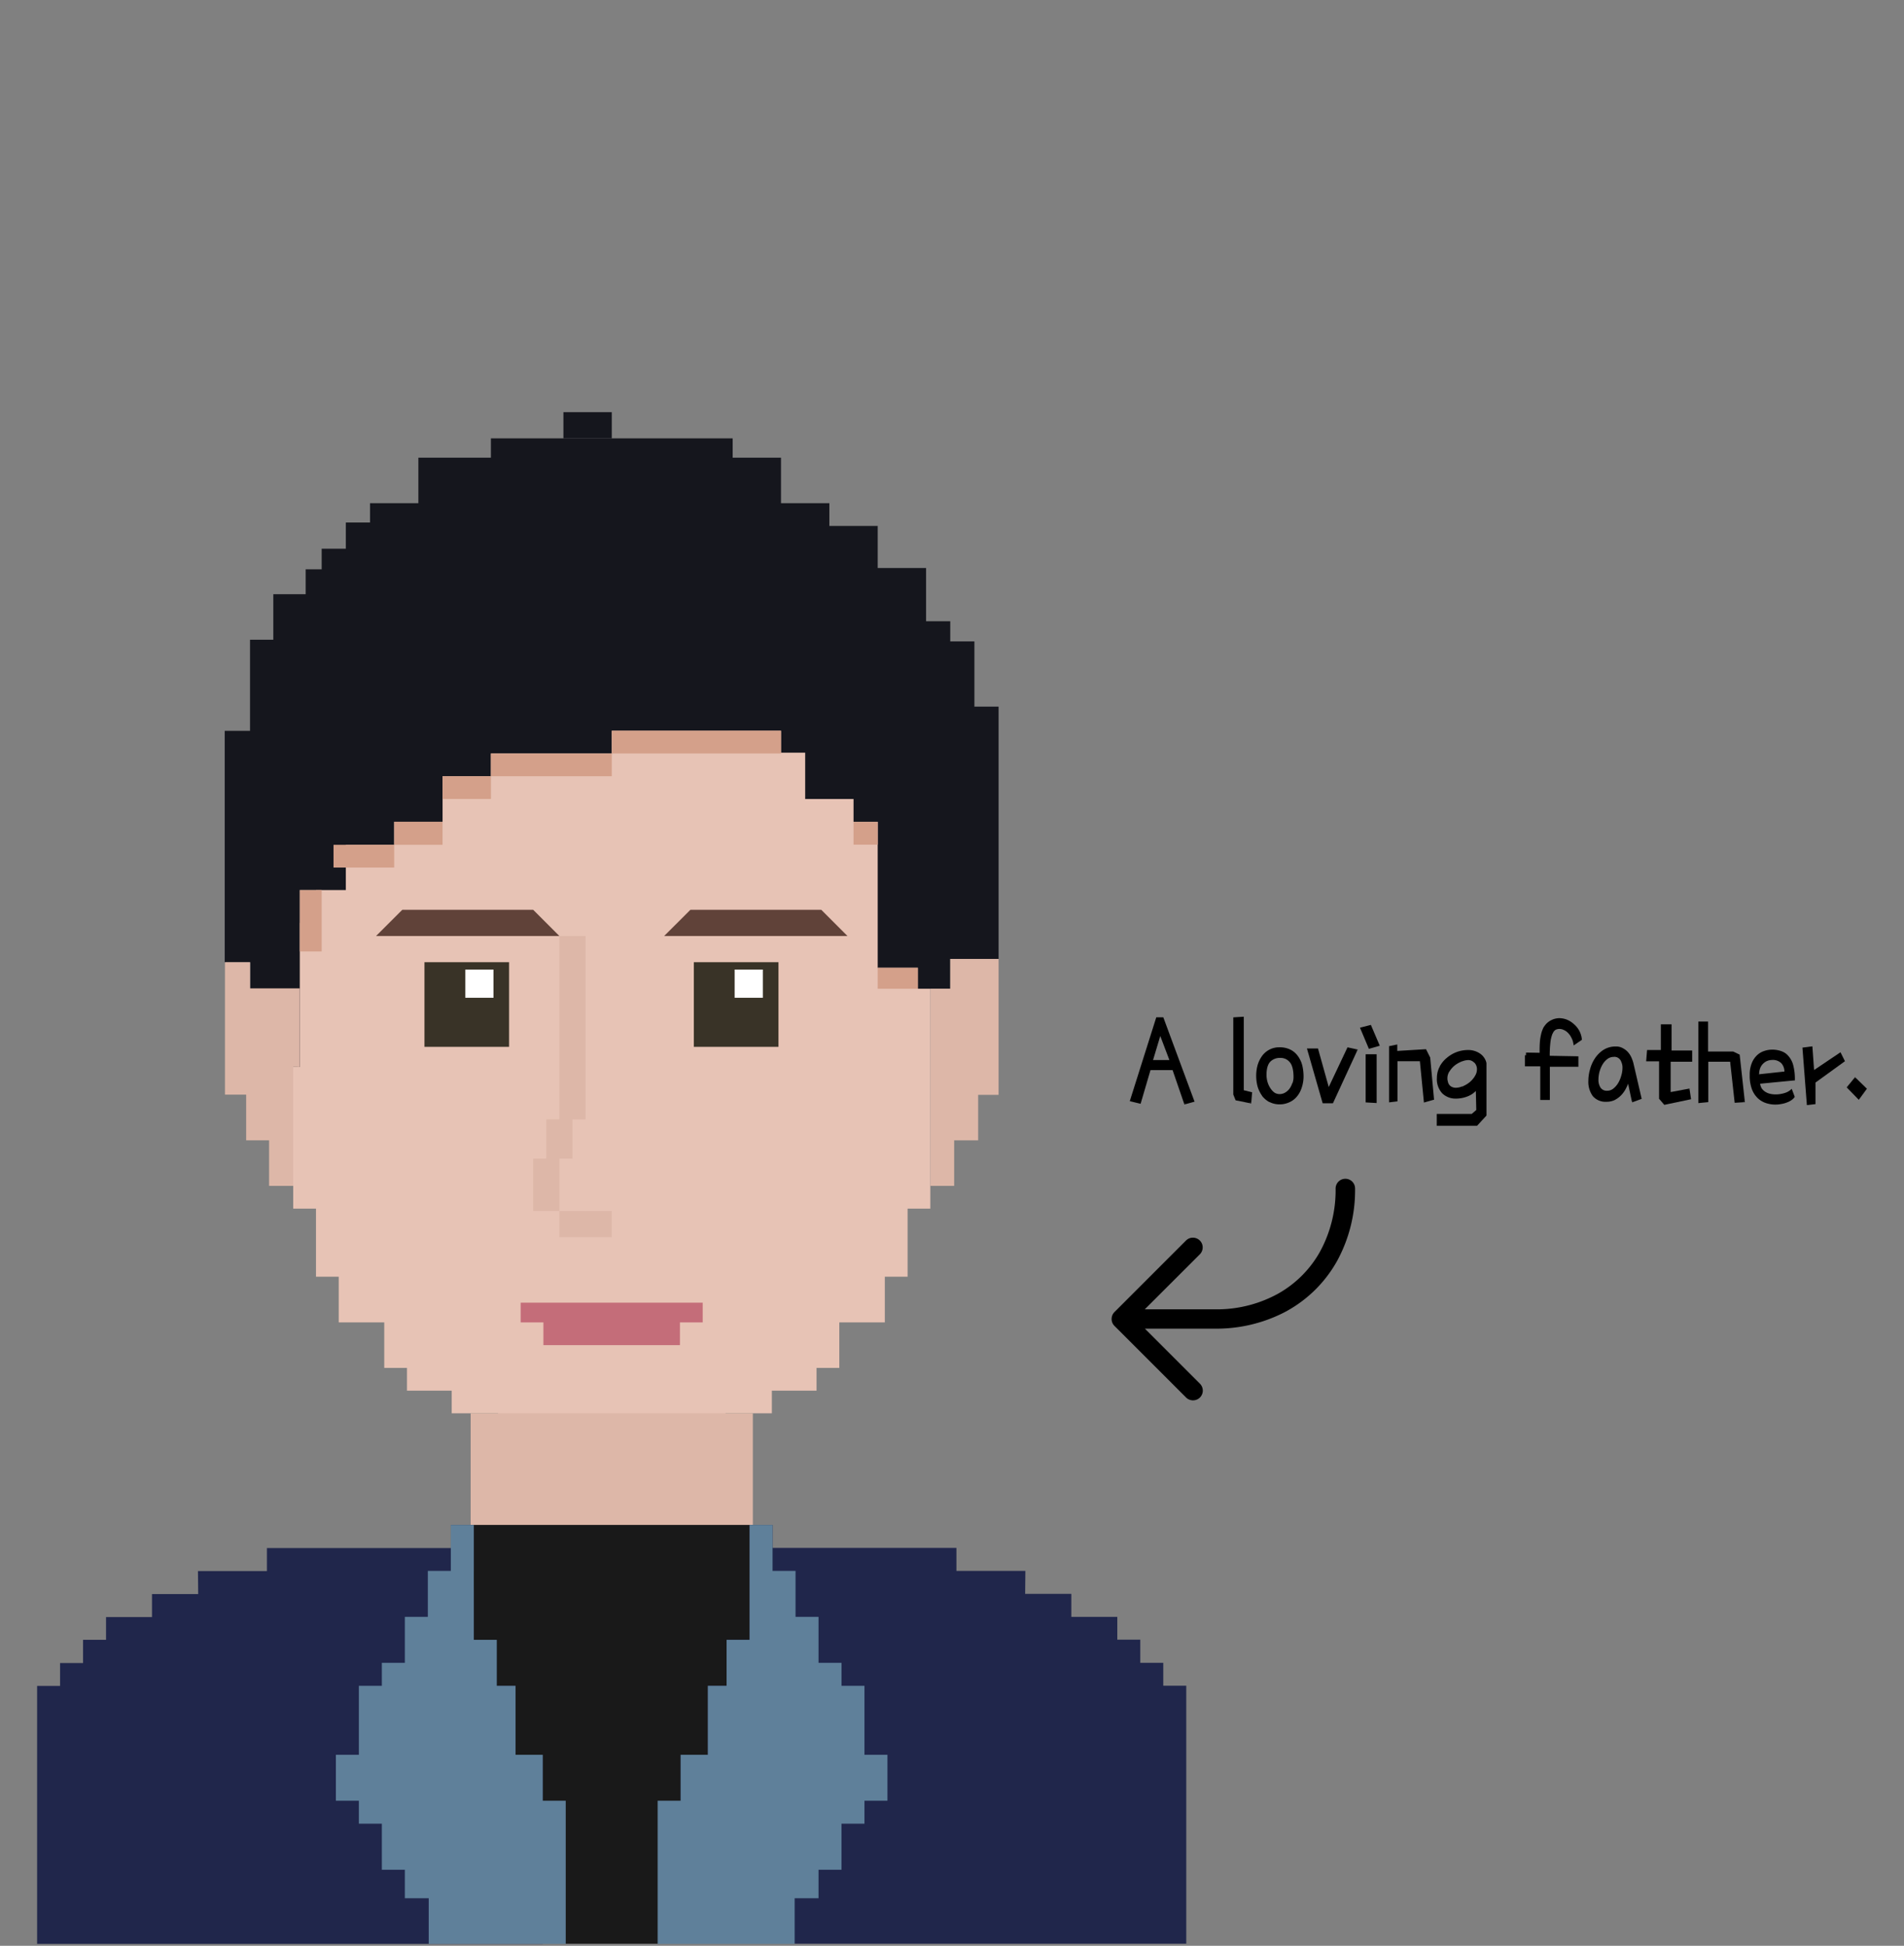 <svg id="Layer_1" data-name="Layer 1" xmlns="http://www.w3.org/2000/svg" viewBox="0 0 685 700"><rect x="0" y="0" width="685" height="700" fill="#808080" stroke="none"/><defs><style>.cls-1{fill:#e7c3b5;}.cls-2{fill:#15161d;}.cls-3{fill:#d4a08a;}.cls-4{fill:#604239;}.cls-5{fill:#393327;}.cls-6{fill:#fff;}.cls-7{fill:#ddb7a8;}.cls-8{fill:#c46d79;}.cls-9{fill:#191919;}.cls-10{fill:#20264b;}.cls-11{fill:#5f809a;}</style></defs><polygon class="cls-1" points="334.7 332.02 326.52 332.02 326.52 246.46 113.68 246.46 113.68 332.02 105.49 332.02 105.49 434.8 113.68 434.8 113.68 459.3 121.86 459.3 121.86 475.73 138.24 475.73 138.24 492.1 146.42 492.1 146.42 500.29 162.51 500.29 162.51 508.43 179.17 508.43 179.17 516.34 261.03 516.34 261.03 508.43 277.69 508.43 277.69 500.29 293.77 500.29 293.77 492.1 301.96 492.1 301.96 475.73 318.33 475.73 318.33 459.3 326.52 459.3 326.52 434.8 334.7 434.8 334.7 332.02"/><polygon class="cls-2" points="350.56 254.21 350.56 230.75 341.87 230.75 341.87 223.49 333.17 223.49 333.17 204.34 315.77 204.34 315.77 189.21 298.38 189.21 298.38 181.02 280.98 181.02 280.98 164.65 263.59 164.65 263.59 157.7 176.61 157.7 176.61 164.65 150.52 164.65 150.52 181.02 133.12 181.02 133.12 187.97 124.42 187.97 124.42 197.4 115.73 197.4 115.73 204.81 109.97 204.81 109.97 213.77 98.33 213.77 98.33 230.14 89.95 230.14 89.95 262.92 80.85 262.92 80.85 346.19 90.03 346.19 90.03 356.01 99.89 356.01 99.89 383.85 107.85 383.85 107.85 320.19 124.42 320.19 124.42 303.92 141.82 303.92 141.82 295.63 159.22 295.63 159.22 279.26 176.61 279.26 176.61 271.07 220.1 271.07 220.1 262.89 261.88 262.89 261.88 262.88 280.98 262.88 280.98 270.77 289.68 270.77 289.68 287.44 307.08 287.44 307.08 295.63 315.77 295.63 315.77 348.16 330.22 348.16 330.22 355.69 341.87 355.69 341.87 344.97 359.26 344.97 359.26 254.21 350.56 254.21"/><rect class="cls-2" x="202.7" y="148.28" width="17.4" height="9.42"/><rect class="cls-3" x="220.1" y="262.89" width="60.88" height="8.18"/><rect class="cls-3" x="176.61" y="271.07" width="43.49" height="8.18"/><rect class="cls-3" x="159.22" y="279.25" width="17.4" height="8.18"/><rect class="cls-3" x="307.08" y="295.68" width="8.7" height="8.18"/><rect class="cls-3" x="315.77" y="348.16" width="14.45" height="7.54"/><rect class="cls-3" x="141.82" y="295.63" width="17.4" height="8.29"/><rect class="cls-3" x="119.99" y="303.92" width="21.83" height="8.18"/><rect class="cls-3" x="100.74" y="327.3" width="22.1" height="7.88" transform="translate(443.03 219.45) rotate(90)"/><polygon class="cls-4" points="295.48 327.31 287.31 327.31 286.06 327.31 257.79 327.31 248.37 327.31 238.94 336.73 248.37 336.73 257.79 336.73 286.06 336.73 287.31 336.73 304.9 336.73 295.48 327.31"/><polygon class="cls-4" points="183.66 327.31 182.41 327.31 154.14 327.31 144.72 327.31 135.29 336.73 144.72 336.73 154.14 336.73 182.41 336.73 183.66 336.73 201.25 336.73 191.83 327.31 183.66 327.31"/><polygon class="cls-5" points="269.92 346.15 249.62 346.15 249.62 366.45 249.62 376.6 269.92 376.6 280.07 376.6 280.07 366.45 280.07 346.15 269.92 346.15"/><rect class="cls-6" x="264.3" y="348.8" width="10.15" height="10.15"/><polygon class="cls-5" points="173 346.15 152.71 346.15 152.71 366.45 152.71 376.6 173 376.6 183.15 376.6 183.15 366.45 183.15 346.15 173 346.15"/><rect class="cls-6" x="167.39" y="348.8" width="10.15" height="10.15"/><rect class="cls-7" x="169.33" y="508.43" width="101.52" height="50.55"/><polygon class="cls-7" points="341.87 344.97 341.87 355.69 334.7 355.69 334.7 374.78 334.7 393.87 334.7 393.87 334.7 407.76 334.7 407.76 334.7 426.61 343.28 426.61 343.28 410.24 351.91 410.24 351.91 393.87 359.26 393.87 359.26 374.78 359.26 355.69 359.26 344.97 341.87 344.97"/><polygon class="cls-7" points="89.95 346.15 80.94 346.15 80.94 355.57 80.94 355.57 80.94 374.69 80.94 374.69 80.94 393.8 88.56 393.8 88.56 410.24 96.81 410.24 96.81 426.61 105.49 426.61 105.49 410.24 105.49 407.76 105.49 383.85 105.49 383.84 107.85 383.85 107.85 374.69 107.85 355.57 89.95 355.57 89.95 346.15"/><polygon class="cls-7" points="201.25 416.82 205.96 416.82 205.96 402.69 210.67 402.69 210.67 336.73 201.25 336.73 201.25 402.69 196.54 402.69 196.54 416.82 191.83 416.82 191.83 435.67 201.25 435.67 201.25 416.82"/><rect class="cls-7" x="201.25" y="435.67" width="9.42" height="9.42"/><rect class="cls-7" x="210.67" y="435.67" width="9.42" height="9.42"/><polygon class="cls-8" points="187.32 468.64 187.32 475.73 195.5 475.73 195.5 483.91 244.62 483.91 244.62 475.73 252.81 475.73 252.81 468.64 187.32 468.64"/><rect class="cls-9" x="163.83" y="548.59" width="108.29" height="150.65"/><polygon class="cls-10" points="418.51 606.43 418.51 598.2 410.24 598.2 410.24 589.86 401.97 589.86 401.97 581.66 385.43 581.66 385.43 573.39 368.82 573.39 368.9 565.13 344.09 565.13 344.09 556.86 277.94 556.86 277.94 548.59 269.67 548.59 269.67 556.86 269.67 565.13 269.75 565.13 269.67 573.39 269.67 581.66 269.67 589.86 261.4 589.86 261.4 598.2 261.4 606.43 254.66 606.43 254.66 631.28 244.87 631.28 244.87 641.65 244.87 699.23 426.78 699.23 426.78 641.65 426.78 631.28 426.78 606.43 418.51 606.43"/><polygon class="cls-10" points="185.47 606.5 178.72 606.5 178.72 598.27 178.72 589.93 170.46 589.93 170.46 581.73 170.46 573.46 170.38 565.19 170.46 565.19 170.46 556.92 170.46 556.92 170.46 548.55 162.19 548.55 162.19 556.92 96.03 556.92 96.03 565.19 71.22 565.19 71.3 573.46 54.68 573.46 54.68 581.73 38.15 581.73 38.15 589.93 29.88 589.93 29.88 598.27 21.61 598.27 21.61 606.5 13.35 606.5 13.35 631.34 13.35 641.72 13.35 699.3 195.26 699.3 195.26 641.72 195.26 631.34 185.47 631.34 185.47 606.5"/><polygon class="cls-11" points="311.01 631.28 311.01 606.47 302.75 606.47 302.75 598.2 294.48 598.2 294.48 589.93 294.48 581.66 286.21 581.66 286.21 565.13 277.94 565.13 277.94 548.59 269.67 548.59 269.67 565.13 269.67 581.66 269.67 589.93 261.4 589.93 261.4 598.2 261.4 606.47 254.66 606.47 254.66 631.28 244.87 631.28 244.87 647.81 236.6 647.81 236.6 656.07 236.6 664.35 236.6 672.6 236.6 672.64 236.6 680.27 236.6 682.89 236.6 699.3 285.89 699.3 285.89 682.89 294.48 682.89 294.48 672.64 302.74 672.64 302.74 664.35 302.74 656.07 311.01 656.07 311.01 647.81 319.28 647.81 319.28 631.28 311.01 631.28"/><polygon class="cls-11" points="195.26 631.28 185.47 631.28 185.47 606.47 178.72 606.47 178.72 598.2 178.72 589.93 170.46 589.93 170.46 581.66 170.46 565.13 170.46 548.59 162.19 548.59 162.19 565.13 153.92 565.13 153.92 581.66 145.65 581.66 145.65 589.93 145.65 598.2 137.38 598.2 137.38 606.47 129.11 606.47 129.11 631.28 120.84 631.28 120.84 647.81 129.11 647.81 129.11 656.07 137.38 656.07 137.38 664.35 137.38 672.64 145.65 672.64 145.65 682.89 154.24 682.89 154.24 699.3 203.53 699.3 203.53 682.89 203.53 680.27 203.53 672.64 203.53 672.6 203.53 664.35 203.53 656.07 203.53 647.81 195.26 647.81 195.26 631.28"/><polygon points="487.91 377.85 487.91 377.85 487.91 377.85 487.99 377.47 485.09 376.84 484.8 376.77 484.66 377.05 478.04 391.05 474.25 377.47 473.88 377.58 473.88 377.58 474.25 377.47 474.17 377.19 473.88 377.19 470.71 377.19 470.19 377.19 470.34 377.69 470.71 377.58 470.71 377.58 470.34 377.69 475.77 396.61 476.14 396.5 476.14 396.5 475.77 396.61 475.85 396.89 476.14 396.89 479.31 396.89 479.55 396.89 479.66 396.66 479.31 396.5 479.31 396.5 479.66 396.66 488.26 378.01 487.91 377.85 487.91 377.85"/><polygon points="627.33 396.14 627.33 396.14 627.71 396.1 625.9 379.62 625.88 379.4 625.68 379.31 623.6 378.31 623.52 378.28 623.43 378.28 614.5 378.28 614.5 367.89 614.5 367.51 614.11 367.51 611.39 367.51 611.01 367.51 611.01 367.89 611.01 396.41 611.01 396.84 611.43 396.79 614.24 396.52 614.59 396.49 614.59 396.14 614.59 381.95 622.45 381.95 624.04 396.36 624.43 396.32 624.43 396.32 624.04 396.36 624.09 396.73 624.45 396.7 627.35 396.52 627.33 396.14 627.33 396.14"/><polygon points="487.91 377.85 488.26 378.01 488.46 377.58 487.99 377.47 487.91 377.85"/><path d="M429.24,396.05h0l.37-.14-11-29.69-.36.13h0l.36-.13-.09-.25H416l-.09.27.37.11h0l-.37-.11-9.33,29.51-.12.39.41.1L410,397l.36.08.1-.35,3.45-11.76h7.95L426,397l.37-.13h0l.1.37,2.9-.81.4-.11-.14-.4Zm-15.66-11.5Zm1.25-3.2,2.6-8.64,3.28,8.64Zm2.55-9.84Z"/><polygon points="667.7 387.81 667.4 387.51 667.13 387.84 667.43 388.08 667.7 387.81"/><polygon points="601.37 377.92 601.37 368.89 601.37 368.5 600.98 368.5 597.9 368.5 597.52 368.5 597.52 368.89 597.52 377.74 592.92 377.74 592.57 377.74 592.54 378.09 592.27 381.39 592.24 381.81 592.65 381.81 596.88 381.81 596.88 395.14 596.88 395.28 596.98 395.39 597.27 395.14 597.27 395.14 596.98 395.39 598.61 397.29 598.76 397.47 598.98 397.42 598.9 397.04 598.9 397.04 598.9 397.04 598.98 397.42 608.03 395.52 608.39 395.45 608.34 395.09 607.88 392.01 607.5 392.06 607.5 392.06 607.5 392.06 607.43 391.68 601.05 392.87 601.05 381.95 608.4 381.95 608.79 381.95 608.79 381.56 608.79 378.3 608.79 377.92 608.4 377.92 601.37 377.92"/><polygon points="671.41 391.43 667.7 387.81 667.43 388.08 667.43 388.08 667.43 388.08 667.43 388.08 667.13 387.84 664.6 390.91 664.9 391.16 664.9 391.16 664.9 391.16 664.62 391.43 668.42 395.32 668.7 395.05 668.7 395.05 668.42 395.32 668.74 395.65 669.01 395.28 671.46 391.93 671.65 391.66 671.41 391.43"/><polygon points="491.71 379.27 491.32 379.27 491.32 379.66 491.32 396.23 491.32 396.59 491.69 396.61 491.71 396.23 491.71 396.23 491.69 396.61 494.86 396.79 494.88 396.41 494.88 396.41 494.86 396.79 495.27 396.82 495.27 396.41 495.27 379.66 495.27 379.27 494.88 379.27 491.71 379.27"/><polygon points="664.6 390.91 664.38 391.18 664.62 391.43 664.9 391.16 664.6 390.91"/><polygon points="587.11 396.13 587.21 396.56 587.63 396.41 587.49 396.05 587.11 396.13"/><path d="M568.19,370.83a8.69,8.69,0,0,0-1.89-2.35h0a8.3,8.3,0,0,0-2.48-1.62,7.51,7.51,0,0,0-2.82-.57,6.33,6.33,0,0,0-2.73.63h0a6.25,6.25,0,0,0-2.41,1.92h0a7.44,7.44,0,0,0-.77,1.19l.34.18h0l0,0-.31-.16h0a9.17,9.17,0,0,0-.62,1.75,20.71,20.71,0,0,0-.46,2.58h0l.38,0h0l-.38,0c-.09,1-.14,2.25-.14,3.71h0c0,.21,0,.43,0,.65l-4.89-.08V380h0v-.38h-.39v4h5.52v12.09h3.45V383.76h10.27V380h-.38l-9.93-.18a41.33,41.33,0,0,1,.26-5h0a12.08,12.08,0,0,1,.78-3.06h0l-.23-.1,0,0,.28.12a2.5,2.5,0,0,1,1-1.3,3.11,3.11,0,0,1,1.41-.32,3.59,3.59,0,0,1,1.55.37l.17-.35h0l-.17.35h0a4.59,4.59,0,0,1,1.46,1h0a6.2,6.2,0,0,1,1.23,1.7l.34-.17h0l-.34.17v0a6.68,6.68,0,0,1,.77,2.27l.38-.07h0l-.38.06.1.59.5-.33,2.26-1.54-.22-.32h0l.21.32.19-.14,0-.23A8.32,8.32,0,0,0,568.19,370.83ZM566,368.75Zm-7.61-1.49h0l0-.06Zm-2.29,1.79,0,0h0Z"/><polygon points="425.98 396.99 426.1 397.33 426.45 397.23 426.35 396.86 425.98 396.99"/><polygon points="514.55 380.53 514.54 380.46 514.51 380.39 514.16 380.57 514.16 380.57 514.16 380.57 514.51 380.39 513.15 377.68 513.03 377.45 512.78 377.46 502.69 378.07 502.69 376.22 502.69 375.75 502.22 375.84 500.05 376.3 499.74 376.36 499.74 376.67 499.74 396.14 499.74 396.57 500.18 396.52 502.44 396.25 502.78 396.21 502.78 395.87 502.78 381.77 510.83 381.77 512.24 396.18 512.28 396.64 512.73 396.51 512.62 396.14 512.62 396.14 512.73 396.51 515.62 395.69 515.94 395.61 515.9 395.29 514.55 380.53"/><path d="M643.5,380h0a5.67,5.67,0,0,0-2.6-1.83h0a9.65,9.65,0,0,0-3.39-.56,8.64,8.64,0,0,0-2.73.46h0a6.78,6.78,0,0,0-2.63,1.53h0a7.92,7.92,0,0,0-1.91,2.85h0a10.87,10.87,0,0,0-.75,4.31,14,14,0,0,0,.79,5.07h0l.36-.14h0l-.36.14a8.8,8.8,0,0,0,2.13,3.26,7.9,7.9,0,0,0,3,1.76,10.71,10.71,0,0,0,3.29.52,11,11,0,0,0,2.25-.23h0a8.7,8.7,0,0,0,2-.56h0a6.71,6.71,0,0,0,1.58-.82,4.4,4.4,0,0,0,1.05-1l.11-.17-.07-.19-.36.14h0l.36-.14-.81-2.17-.36.14h0l.36-.13-.21-.54-.42.39a5.79,5.79,0,0,1-2.2,1.14,10.58,10.58,0,0,1-3.19.48,8.39,8.39,0,0,1-1.95-.22,5.43,5.43,0,0,1-1.74-.72,4.63,4.63,0,0,1-1.33-1.28,5.06,5.06,0,0,1-.54-1.62l12.16-1.18,0-.39h0l0,.39.35,0v-.35a19.4,19.4,0,0,0-.56-5A8,8,0,0,0,643.5,380Zm-1,5.78Zm-9.62.54a5.65,5.65,0,0,1,.3-1.82A4.38,4.38,0,0,1,634,383h0a4.92,4.92,0,0,1,1.42-1.17,4.87,4.87,0,0,1,2-.5h0a4.36,4.36,0,0,1,3.5,1.22h0l.24-.21h0l-.24.21a4.56,4.56,0,0,1,1.06,2.93l-9.21,1Zm4.64-5.37v-.06h0Zm-2.22.48Zm8-1.18h0l0,0Zm-2.45-1.72h0l0-.06Zm-5.88-.08Zm6,18.33Zm1.95-.55Z"/><path d="M467,380h0a7.36,7.36,0,0,0-2.72-2.38,8.69,8.69,0,0,0-4-.86,7.63,7.63,0,0,0-3.52.81h0a7.63,7.63,0,0,0-2.62,2.19A10.91,10.91,0,0,0,452.5,383h0a14.09,14.09,0,0,0-.56,4,14.76,14.76,0,0,0,.51,3.91l.38-.1h-.06l-.32.09h0a11.35,11.35,0,0,0,1.59,3.28h0l.28-.22h0l-.31.23a8.44,8.44,0,0,0,2.66,2.28l.18-.34,0,0-.16.3h0a7.9,7.9,0,0,0,3.76.86,8,8,0,0,0,3.07-.61h0a7.4,7.4,0,0,0,2.73-1.82,9.06,9.06,0,0,0,1.89-3.07h0a13,13,0,0,0,.84-4.38h0a17.33,17.33,0,0,0-.46-4.12A9.69,9.69,0,0,0,467,380Zm-10.4,1.77h0Zm-1.05,7.55Zm2.67,4h0l0,0Zm6.69-3.65a6.81,6.81,0,0,1-1,2h0a5.14,5.14,0,0,1-1.55,1.38,3.84,3.84,0,0,1-2,.54,3.33,3.33,0,0,1-1.91-.57h0A6.17,6.17,0,0,1,457,391.4a8.3,8.3,0,0,1-1-2.2h0a9.57,9.57,0,0,1-.35-2.52c0-2.23.47-3.75,1.3-4.67a4.75,4.75,0,0,1,3.66-1.42,4.18,4.18,0,0,1,3.41,1.54l.29-.25-.09.09-.2.16h0c.87,1,1.35,2.78,1.35,5.41a6.44,6.44,0,0,1-.38,2.13h0l.33.1,0,0h0Zm2.86,2.11h0l.06,0Z"/><path d="M587.69,382.65h0a11.46,11.46,0,0,0-.61-1.86h0a7.56,7.56,0,0,0-1.19-2.05,6.15,6.15,0,0,0-1.91-1.58h0a4.93,4.93,0,0,0-2.64-.69,8.15,8.15,0,0,0-4.42,1.19l.21.33h0l-.21-.33h0a10.66,10.66,0,0,0-3.06,3,13.25,13.25,0,0,0-1.81,4h0a15.25,15.25,0,0,0-.61,4.13,8.74,8.74,0,0,0,1.63,5.58l.3-.24h0l-.3.23h0a6,6,0,0,0,4.87,2,6.76,6.76,0,0,0,3.17-.72l-.18-.34,0,.07.14.27h0a8.57,8.57,0,0,0,2.42-1.9h0a10.84,10.84,0,0,0,1.68-2.57h0c.22-.44.41-.87.58-1.3l1.32,6.28.38-.08h0l.14.36,2.71-1,.32-.11-.07-.34ZM580.61,392l0,0,0,0Zm2.66-5h0a10.35,10.35,0,0,1-1.13,2.66,7.38,7.38,0,0,1-1.77,2h0a3.46,3.46,0,0,1-2.11.73,2.72,2.72,0,0,1-2.4-1.06,5.05,5.05,0,0,1-.79-3,11.67,11.67,0,0,1,.35-2.67,11.43,11.43,0,0,1,1.09-2.66,7,7,0,0,1,1.75-2,3.77,3.77,0,0,1,2.31-.78,2.82,2.82,0,0,1,.52,0l.06-.37v.06l0,.31h0a5.59,5.59,0,0,1,.56.12,2.87,2.87,0,0,1,1.5,1.43v0l.31-.17,0,0-.34.19a4.8,4.8,0,0,1,.54,2.35A9.55,9.55,0,0,1,583.27,387Zm-1.49-6.89v0h0Zm-5.6,2.74h0Zm9.68,5.48Zm-2.08-10.86h0l0-.05ZM584.87,391Z"/><polygon points="493.33 369.01 493.2 368.7 492.88 368.79 489.71 369.6 489.81 369.97 489.81 369.97 489.71 369.6 489.28 369.71 489.45 370.12 492.35 377 492.48 377.32 492.81 377.23 492.71 376.86 492.71 376.86 492.71 376.85 492.81 377.23 495.98 376.32 496.4 376.2 496.23 375.8 493.33 369.01"/><polygon points="607.88 392.01 607.83 391.61 607.43 391.68 607.5 392.06 607.88 392.01"/><path d="M532.25,378.88h0a7.46,7.46,0,0,0-4.09-1.14,11.9,11.9,0,0,0-4.12.74h0l.08.22.06.15h0l-.14-.37a11.93,11.93,0,0,0-3.55,2.11h0a10.19,10.19,0,0,0-2.59,3.19l.35.18h0l-.09,0-.26-.14h0a8.76,8.76,0,0,0-.95,4,7.49,7.49,0,0,0,1.93,5.52l.27-.27h0l-.26.28a6.87,6.87,0,0,0,4.92,1.87,11.5,11.5,0,0,0,4.41-.89h0l-.1-.24-.05-.11h0l.15.35a8.3,8.3,0,0,0,2.74-1.86l.16,6.85-1.65,1.42H516.9V405h14.5l.11-.12,3.17-3.44.1-.11v-18.9A5.58,5.58,0,0,0,532.25,378.88Zm-2.65,22.24Zm-3.31-10,0-.12-.09-.24h0a6,6,0,0,1-2.43.56,3.18,3.18,0,0,1-1.82-.53,2.65,2.65,0,0,1-1.06-1.75h0v0a3.42,3.42,0,0,1-.16-1.11,4.55,4.55,0,0,1,.71-2.46h0l-.28-.16-.06,0h0l.34.2a8.74,8.74,0,0,1,1.81-2.12h0a9.69,9.69,0,0,1,2.43-1.43h0l-.12-.27,0-.08.15.35a7.14,7.14,0,0,1,2.43-.6h0a2.94,2.94,0,0,1,2.25.95l.28-.26h0l0,0-.25.22h0a3.35,3.35,0,0,1,.94,2.45,4.42,4.42,0,0,1-.76,2.42l.3.19h0l-.29-.18h0a8.85,8.85,0,0,1-1.86,2.16h0a10.25,10.25,0,0,1-2.48,1.48l.14.36Zm2.58-1.54Zm2.45,1.81Zm-10.59-10.55Z"/><polygon points="662.35 378.94 662 379.12 662 379.12 662.35 378.94 662.15 378.55 661.78 378.8 652.65 384.94 652.07 376.83 651.68 376.86 651.68 376.86 652.07 376.83 652.03 376.42 651.63 376.47 648.82 376.83 648.87 377.22 648.87 377.22 648.82 376.83 648.46 376.88 648.49 377.25 650.03 397.17 650.06 397.56 650.46 397.52 650.41 397.13 650.41 397.13 650.46 397.52 652.81 397.25 652.77 396.86 652.77 396.86 652.81 397.25 653.15 397.21 653.15 396.86 653.15 389.45 663.49 381.96 663.76 381.77 663.61 381.48 662.35 378.94"/><polygon points="627.33 396.14 627.35 396.52 627.76 396.5 627.71 396.1 627.33 396.14"/><polygon points="518.87 393.33 518.88 393.34 519.14 393.06 518.87 393.33"/><polygon points="449.72 396.88 450.14 396.96 450.18 396.53 449.8 396.5 449.72 396.88"/><polygon points="447.47 392.21 447.47 366.17 447.47 365.76 447.06 365.78 447.08 366.17 447.08 366.17 447.06 365.78 444.07 365.97 444.09 366.35 444.09 366.35 444.07 365.97 443.7 365.99 443.7 366.35 443.7 393.69 443.7 393.77 443.73 393.83 444.09 393.69 444.09 393.69 443.73 393.83 444.46 395.65 444.81 395.5 444.81 395.5 444.46 395.65 444.54 395.84 444.74 395.88 449.72 396.88 449.79 396.5 449.8 396.5 449.8 396.5 450.18 396.53 450.45 393.27 450.48 392.94 450.16 392.87 447.47 392.21"/><path d="M411.85,471.05l19.8-19.8a3.51,3.51,0,0,0,.15-4.83,3.56,3.56,0,0,0-2.34-1.16A3.49,3.49,0,0,0,427,446l-.29.25-25.78,25.78a3.53,3.53,0,0,0-1,2.29,3.47,3.47,0,0,0,.77,2.39l.25.28,25.78,25.78a3.52,3.52,0,0,0,2.39,1,3.48,3.48,0,0,0,2.44-.89,3.51,3.51,0,0,0,1.16-2.33,3.55,3.55,0,0,0-.77-2.49l-.26-.29-19.79-19.79h25.19a53.4,53.4,0,0,0,25-5.88l1.16-.63A46.34,46.34,0,0,0,481,453.71a53,53,0,0,0,6.51-26.13,3.5,3.5,0,0,0-1-2.48,3.51,3.51,0,0,0-6,2.48,46.15,46.15,0,0,1-5.61,22.7,39.3,39.3,0,0,1-15.16,15.16,45.64,45.64,0,0,1-21.3,5.59l-1.39,0h-25.2l19.8-19.8Z"/></svg>